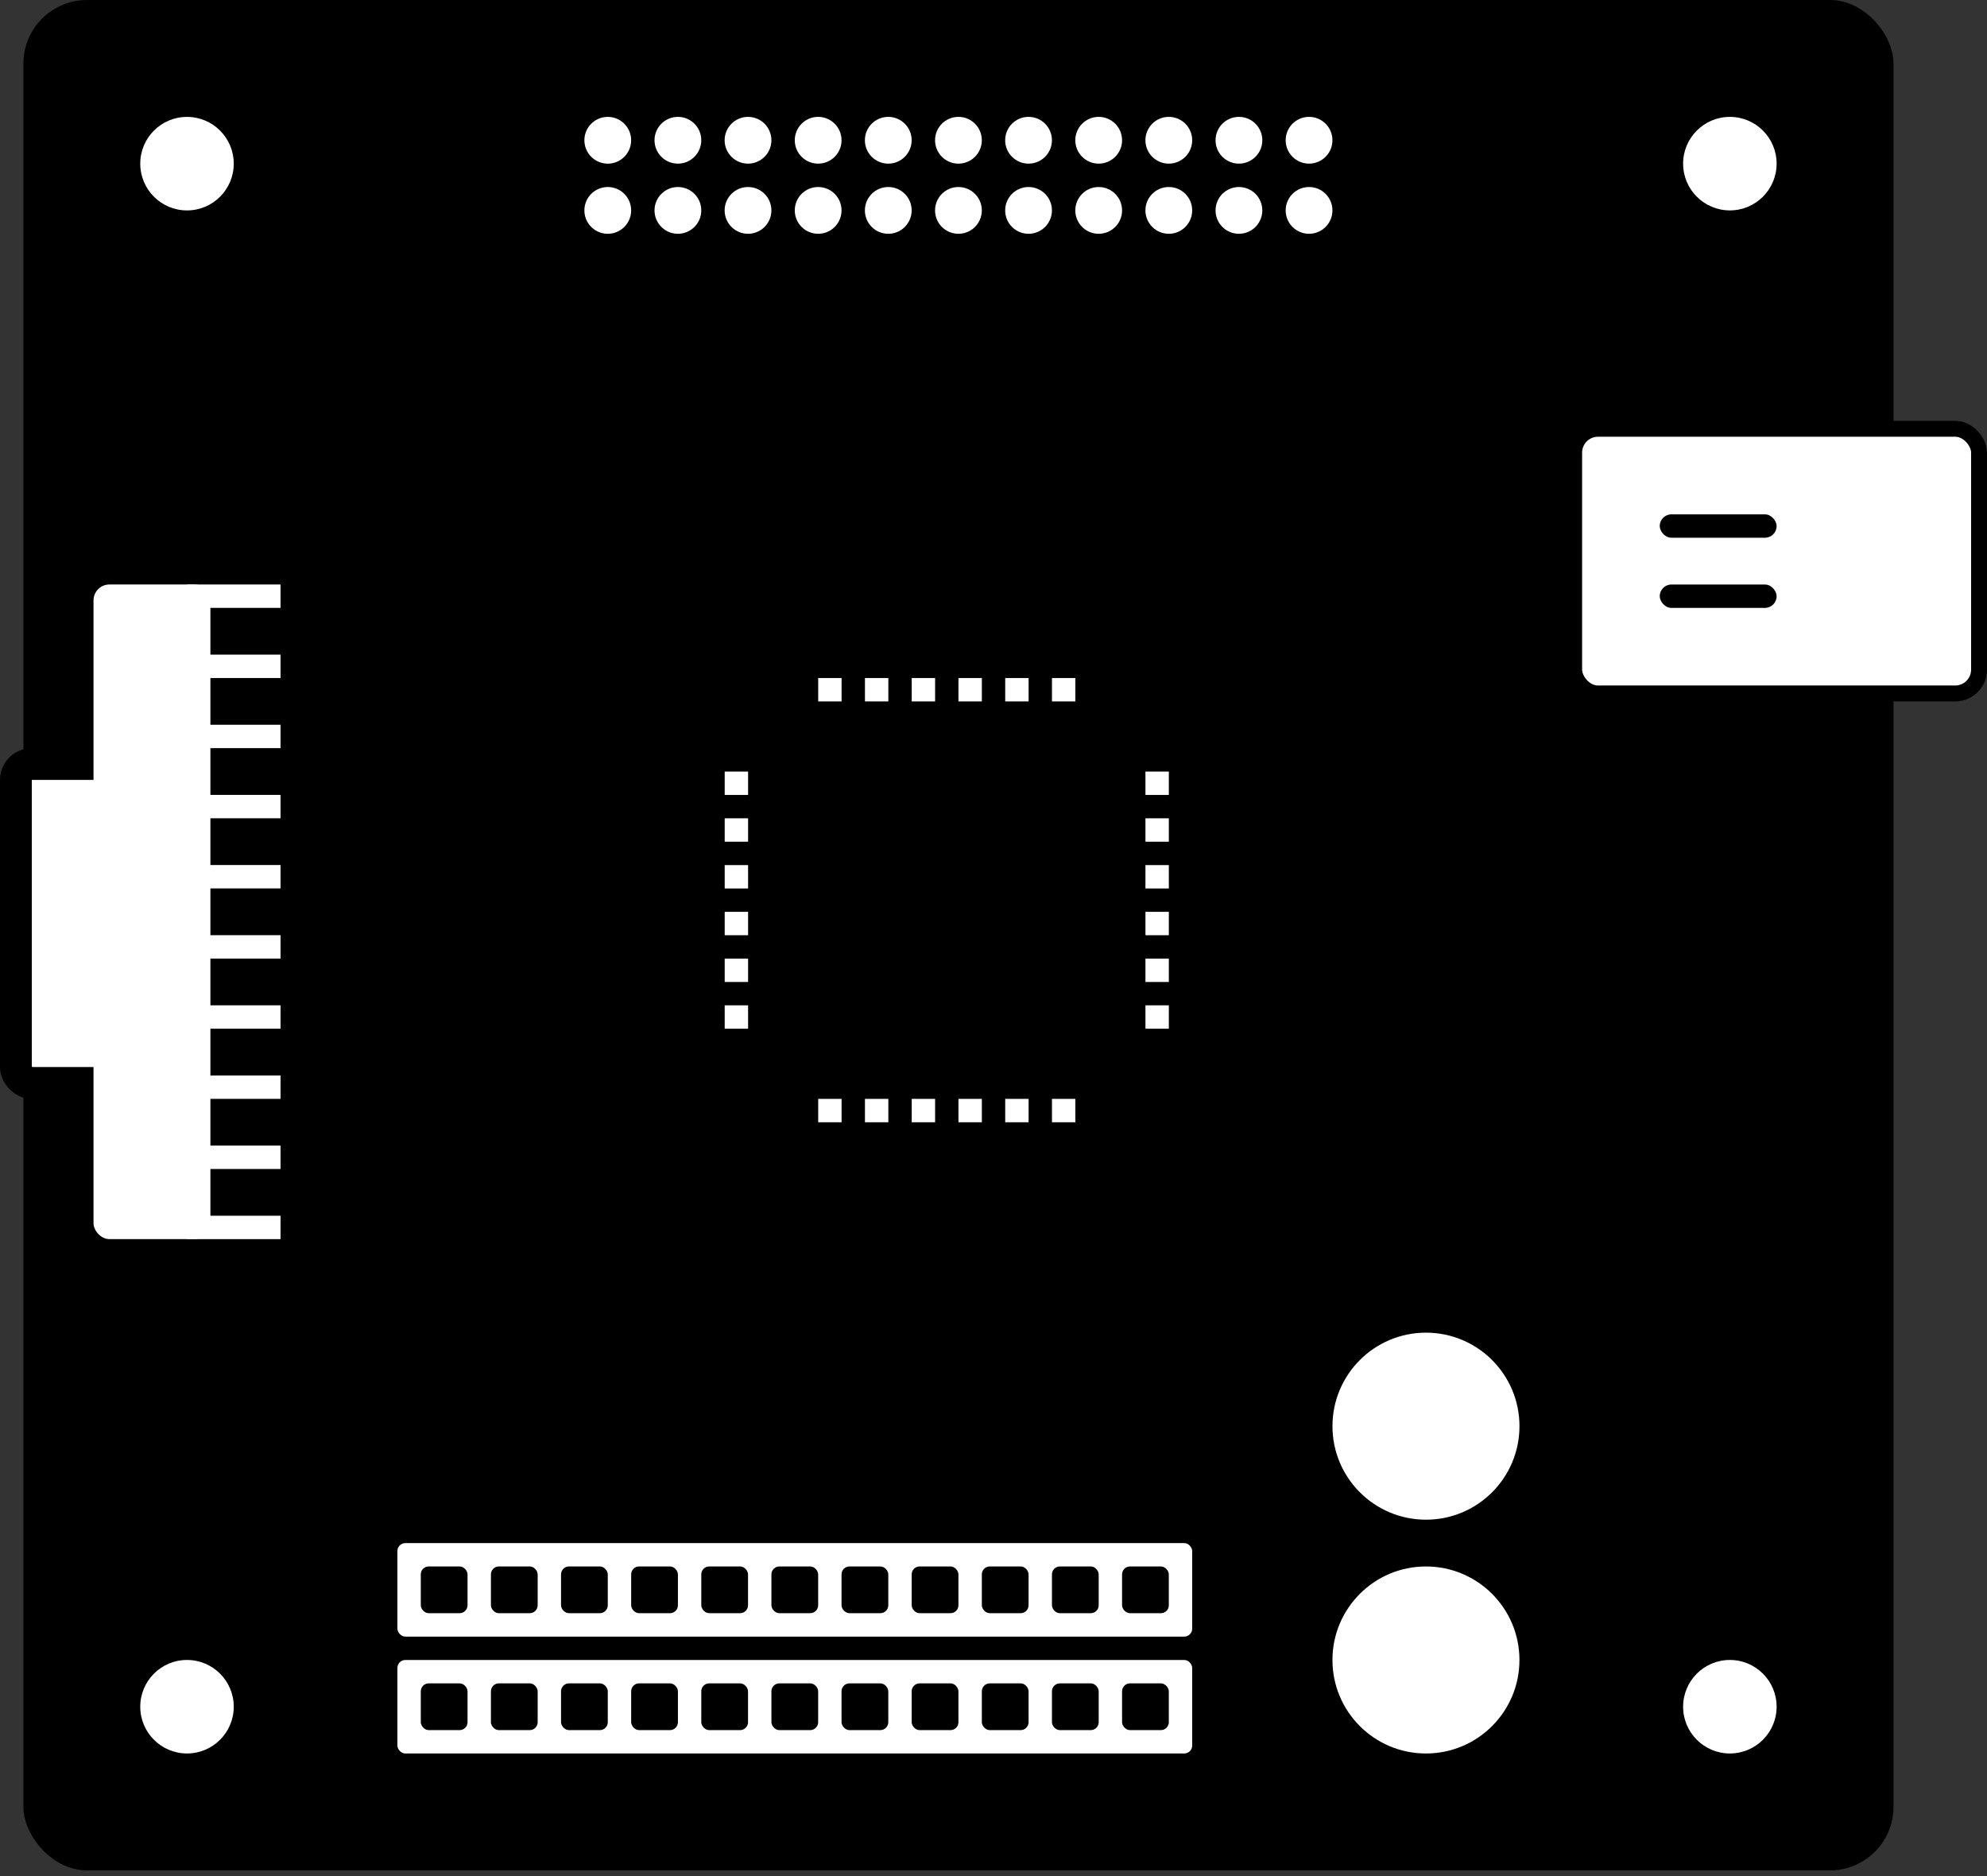 <svg width="125" height="118" viewBox="0 0 125 118" fill="none" xmlns="http://www.w3.org/2000/svg">
<rect x="0" y="0" width="125" height="118" fill="#333333" stroke="none"/>
<rect x="1.471" width="117.647" height="117.647" rx="4" fill="black"/>
<circle cx="11.764" cy="10.294" r="2.941" fill="white"/>
<circle cx="108.824" cy="107.352" r="2.941" fill="white"/>
<circle cx="11.764" cy="107.352" r="2.941" fill="white"/>
<circle cx="108.824" cy="10.293" r="2.941" fill="white"/>
<circle cx="42.646" cy="8.822" r="1.471" fill="white"/>
<circle cx="38.234" cy="8.823" r="1.471" fill="white"/>
<circle cx="82.351" cy="13.234" r="1.471" fill="white"/>
<circle cx="47.057" cy="8.822" r="1.471" fill="white"/>
<circle cx="47.057" cy="13.234" r="1.471" fill="white"/>
<circle cx="51.469" cy="8.822" r="1.471" fill="white"/>
<circle cx="42.646" cy="13.234" r="1.471" fill="white"/>
<circle cx="51.469" cy="13.234" r="1.471" fill="white"/>
<circle cx="55.88" cy="8.822" r="1.471" fill="white"/>
<circle cx="60.294" cy="8.822" r="1.471" fill="white"/>
<circle cx="64.705" cy="8.822" r="1.471" fill="white"/>
<circle cx="69.117" cy="8.822" r="1.471" fill="white"/>
<circle cx="73.528" cy="8.822" r="1.471" fill="white"/>
<circle cx="77.94" cy="8.822" r="1.471" fill="white"/>
<circle cx="38.234" cy="13.234" r="1.471" fill="white"/>
<circle cx="55.88" cy="13.234" r="1.471" fill="white"/>
<circle cx="60.294" cy="13.234" r="1.471" fill="white"/>
<circle cx="64.705" cy="13.234" r="1.471" fill="white"/>
<circle cx="69.117" cy="13.234" r="1.471" fill="white"/>
<circle cx="82.351" cy="8.822" r="1.471" fill="white"/>
<circle cx="73.528" cy="13.234" r="1.471" fill="white"/>
<circle cx="77.94" cy="13.234" r="1.471" fill="white"/>
<rect x="99.029" y="26.971" width="25.471" height="16.647" rx="1.5" fill="white" stroke="black"/>
<rect x="104.412" y="32.353" width="7.353" height="1.471" rx="0.735" fill="black"/>
<rect x="104.412" y="36.766" width="7.353" height="1.471" rx="0.735" fill="black"/>
<rect x="1" y="48.058" width="6.824" height="20.059" rx="1" fill="white" stroke="black" stroke-width="2"/>
<rect x="5.883" y="36.764" width="7.353" height="41.176" rx="1" fill="white"/>
<rect x="11.766" y="36.764" width="5.882" height="1.471" fill="white"/>
<rect x="11.766" y="49.998" width="5.882" height="1.471" fill="white"/>
<rect x="11.766" y="58.823" width="5.882" height="1.471" fill="white"/>
<rect x="11.766" y="72.058" width="5.882" height="1.471" fill="white"/>
<rect x="11.766" y="76.47" width="5.882" height="1.471" fill="white"/>
<rect x="11.766" y="67.647" width="5.882" height="1.471" fill="white"/>
<rect x="11.766" y="63.234" width="5.882" height="1.471" fill="white"/>
<rect x="11.766" y="54.41" width="5.882" height="1.471" fill="white"/>
<rect x="11.766" y="45.587" width="5.882" height="1.471" fill="white"/>
<rect x="11.766" y="41.176" width="5.882" height="1.471" fill="white"/>
<circle cx="89.705" cy="104.412" r="5.882" fill="white"/>
<circle cx="89.706" cy="89.706" r="5.882" fill="white"/>
<mask id="path-45-inside-1" fill="white">
<rect x="47.06" y="44.119" width="25" height="25" rx="2"/>
</mask>
<rect x="47.06" y="44.119" width="25" height="25" rx="2" fill="#006AFF" stroke="white" stroke-width="8" mask="url(#path-45-inside-1)"/>
<rect x="51.472" y="42.648" width="1.471" height="1.471" fill="white"/>
<rect x="66.178" y="42.648" width="1.471" height="1.471" fill="white"/>
<rect x="63.237" y="42.648" width="1.471" height="1.471" fill="white"/>
<rect x="60.296" y="42.648" width="1.471" height="1.471" fill="white"/>
<rect x="57.355" y="42.648" width="1.471" height="1.471" fill="white"/>
<rect x="54.413" y="42.648" width="1.471" height="1.471" fill="white"/>
<rect x="51.472" y="69.119" width="1.471" height="1.471" fill="white"/>
<rect x="66.178" y="69.119" width="1.471" height="1.471" fill="white"/>
<rect x="63.237" y="69.119" width="1.471" height="1.471" fill="white"/>
<rect x="60.296" y="69.119" width="1.471" height="1.471" fill="white"/>
<rect x="57.355" y="69.119" width="1.471" height="1.471" fill="white"/>
<rect x="54.413" y="69.119" width="1.471" height="1.471" fill="white"/>
<rect x="72.059" y="64.706" width="1.471" height="1.471" transform="rotate(-90 72.059 64.706)" fill="white"/>
<rect x="72.059" y="50.002" width="1.471" height="1.471" transform="rotate(-90 72.059 50.002)" fill="white"/>
<rect x="72.059" y="52.942" width="1.471" height="1.471" transform="rotate(-90 72.059 52.942)" fill="white"/>
<rect x="72.059" y="55.885" width="1.471" height="1.471" transform="rotate(-90 72.059 55.885)" fill="white"/>
<rect x="72.059" y="58.825" width="1.471" height="1.471" transform="rotate(-90 72.059 58.825)" fill="white"/>
<rect x="72.059" y="61.766" width="1.471" height="1.471" transform="rotate(-90 72.059 61.766)" fill="white"/>
<rect x="45.59" y="64.706" width="1.471" height="1.471" transform="rotate(-90 45.59 64.706)" fill="white"/>
<rect x="45.59" y="50.002" width="1.471" height="1.471" transform="rotate(-90 45.59 50.002)" fill="white"/>
<rect x="45.59" y="52.942" width="1.471" height="1.471" transform="rotate(-90 45.59 52.942)" fill="white"/>
<rect x="45.59" y="55.885" width="1.471" height="1.471" transform="rotate(-90 45.59 55.885)" fill="white"/>
<rect x="45.59" y="58.825" width="1.471" height="1.471" transform="rotate(-90 45.59 58.825)" fill="white"/>
<rect x="45.59" y="61.766" width="1.471" height="1.471" transform="rotate(-90 45.59 61.766)" fill="white"/>
<rect x="25" y="97.06" width="50" height="5.882" rx="0.5" fill="white"/>
<rect x="26.471" y="98.529" width="2.941" height="2.941" rx="0.5" fill="black"/>
<rect x="52.94" y="98.529" width="2.941" height="2.941" rx="0.5" fill="black"/>
<rect x="57.353" y="98.529" width="2.941" height="2.941" rx="0.5" fill="black"/>
<rect x="61.766" y="98.529" width="2.941" height="2.941" rx="0.5" fill="black"/>
<rect x="70.588" y="98.529" width="2.941" height="2.941" rx="0.5" fill="black"/>
<rect x="66.177" y="98.529" width="2.941" height="2.941" rx="0.5" fill="black"/>
<rect x="48.529" y="98.529" width="2.941" height="2.941" rx="0.5" fill="black"/>
<rect x="44.117" y="98.529" width="2.941" height="2.941" rx="0.5" fill="black"/>
<rect x="39.706" y="98.529" width="2.941" height="2.941" rx="0.5" fill="black"/>
<rect x="35.294" y="98.529" width="2.941" height="2.941" rx="0.5" fill="black"/>
<rect x="30.883" y="98.529" width="2.941" height="2.941" rx="0.5" fill="black"/>
<rect x="25" y="104.412" width="50" height="5.882" rx="0.5" fill="white"/>
<rect x="26.471" y="105.883" width="2.941" height="2.941" rx="0.5" fill="black"/>
<rect x="52.94" y="105.883" width="2.941" height="2.941" rx="0.5" fill="black"/>
<rect x="57.353" y="105.883" width="2.941" height="2.941" rx="0.5" fill="black"/>
<rect x="61.766" y="105.883" width="2.941" height="2.941" rx="0.5" fill="black"/>
<rect x="70.588" y="105.883" width="2.941" height="2.941" rx="0.5" fill="black"/>
<rect x="66.177" y="105.883" width="2.941" height="2.941" rx="0.5" fill="black"/>
<rect x="48.529" y="105.883" width="2.941" height="2.941" rx="0.5" fill="black"/>
<rect x="44.117" y="105.883" width="2.941" height="2.941" rx="0.5" fill="black"/>
<rect x="39.706" y="105.883" width="2.941" height="2.941" rx="0.5" fill="black"/>
<rect x="35.294" y="105.883" width="2.941" height="2.941" rx="0.5" fill="black"/>
<rect x="30.883" y="105.883" width="2.941" height="2.941" rx="0.5" fill="black"/>
</svg>
